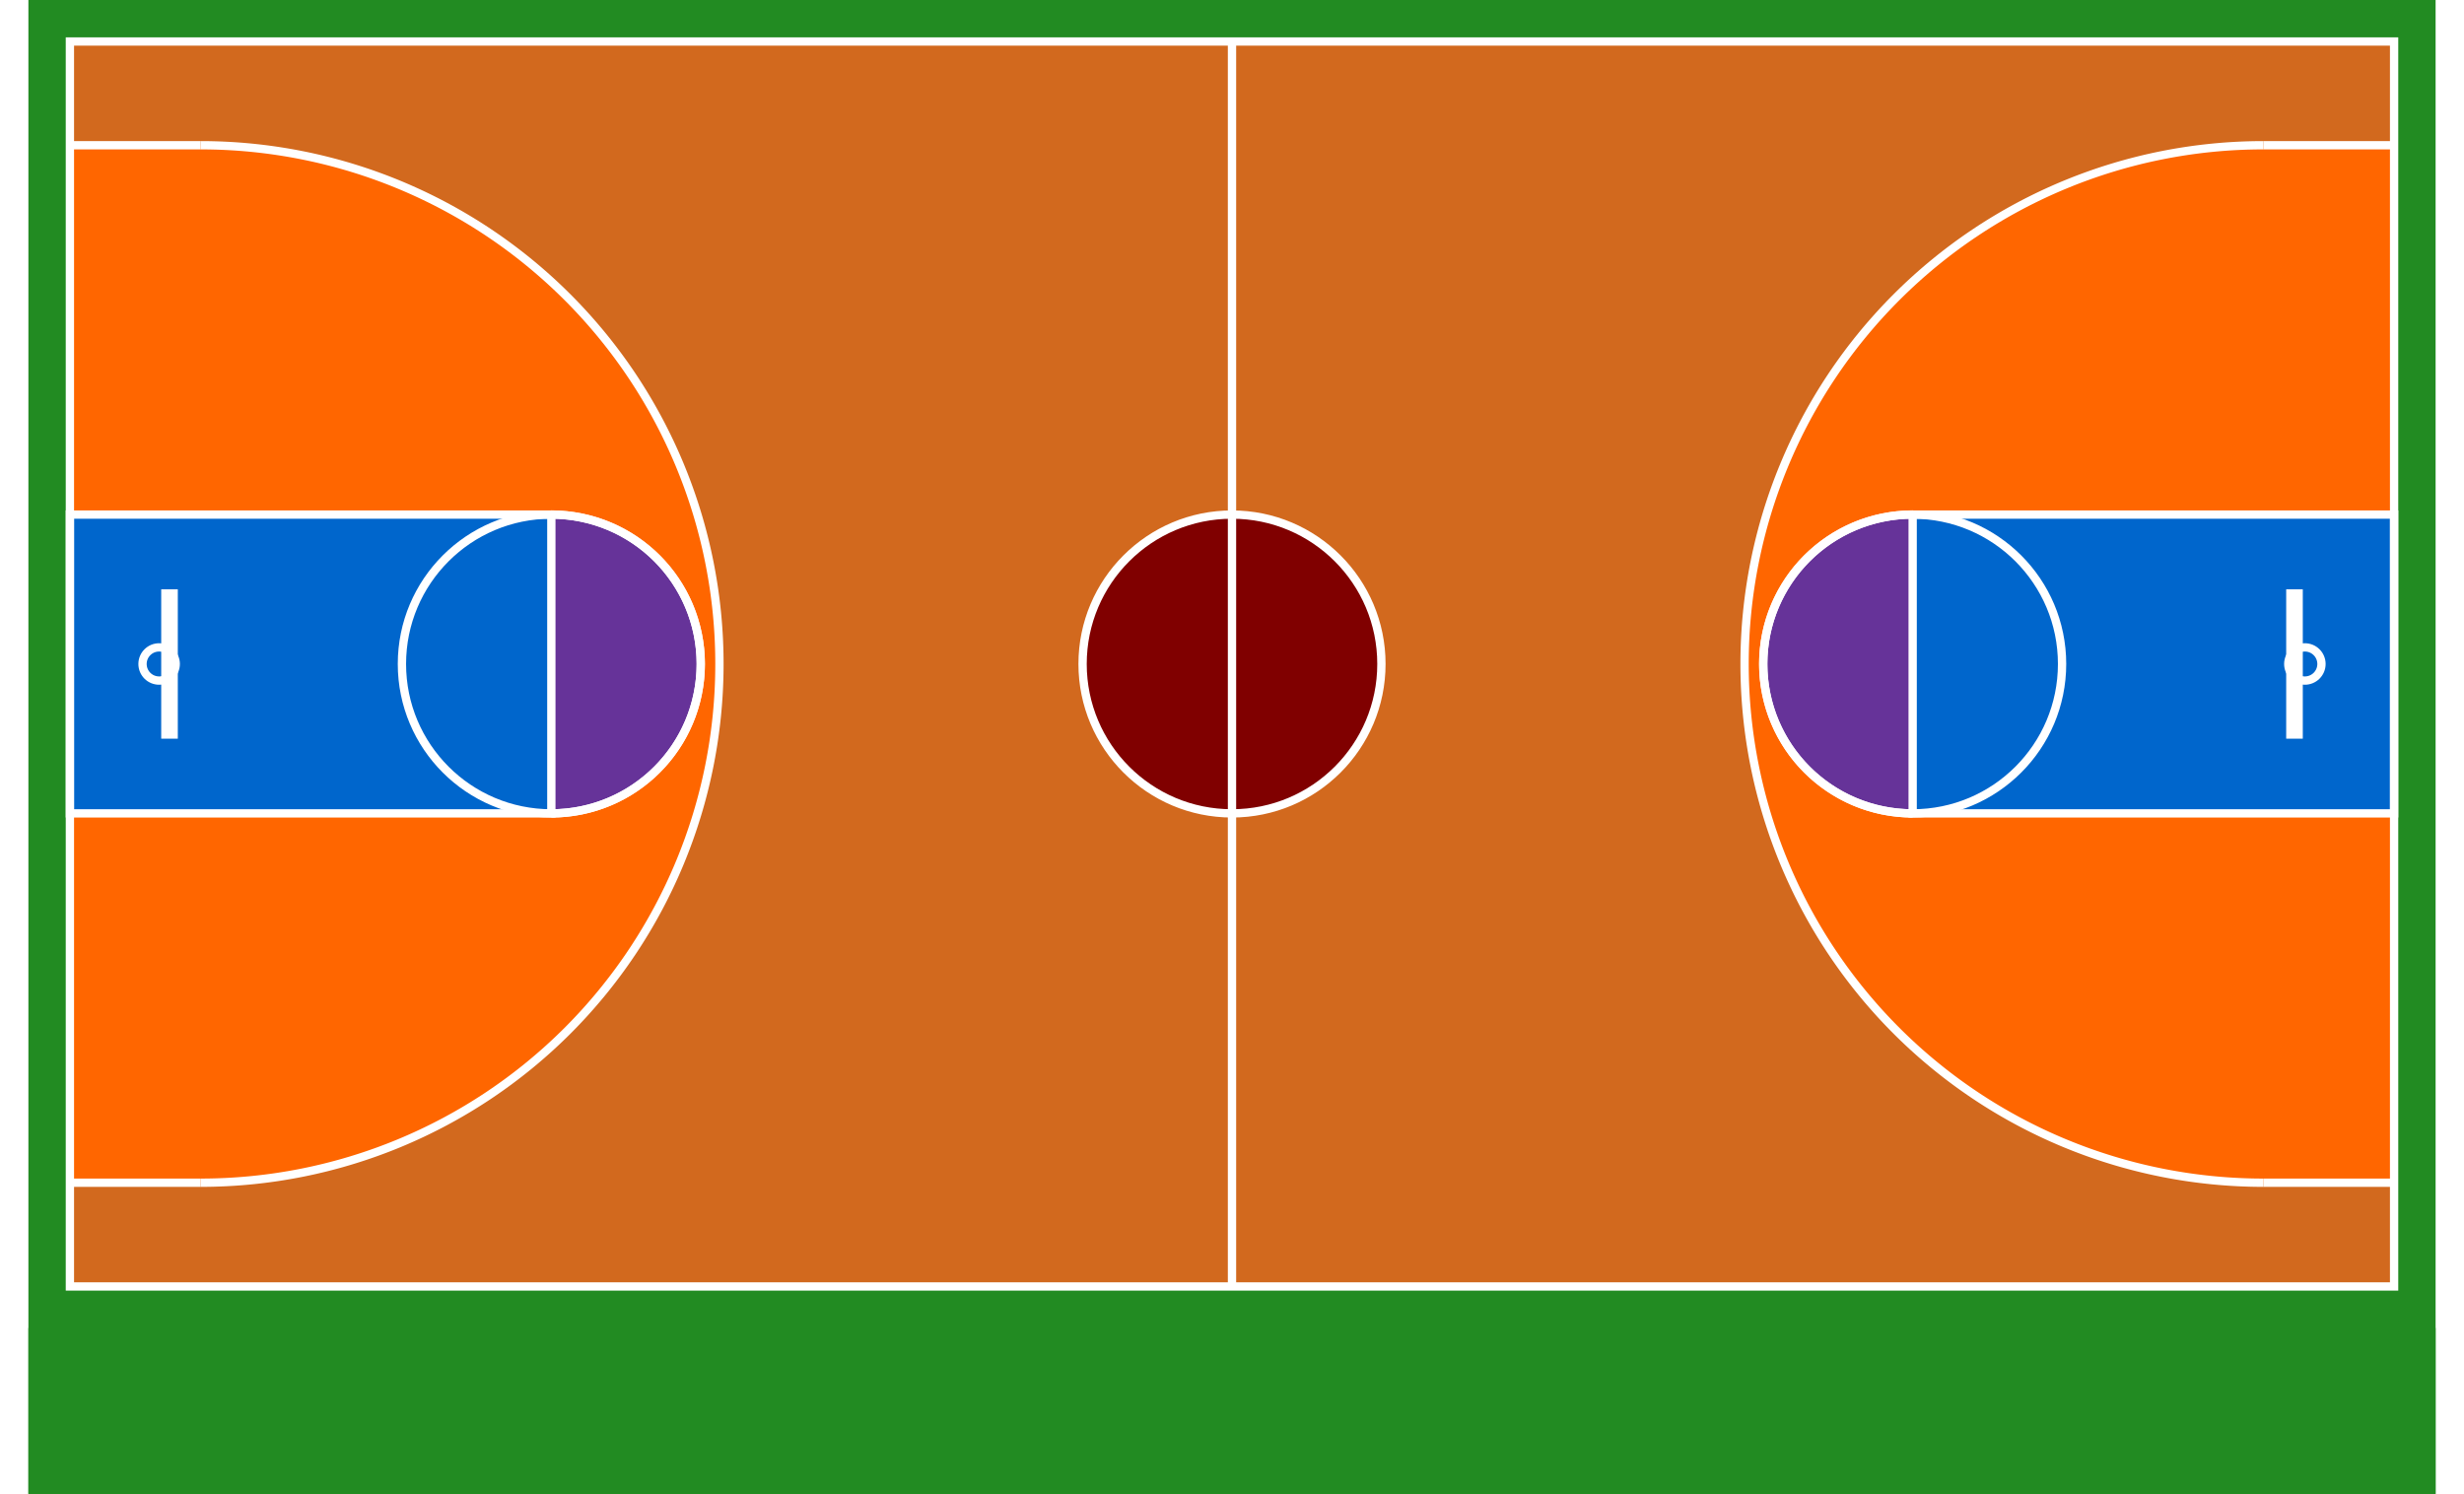 <svg xmlns="http://www.w3.org/2000/svg" viewBox="0 0 2900 1800" width="940" height="570">
  <!-- Border -->
  <rect id="border" x="0" y="0" width="2900" height="1800" fill="#228B22" stroke="none"/>
  
  <!-- Court (main playing surface) - rotated 90 degrees -->
  <rect id="court" x="50" y="50" width="2800" height="1500" fill="#D2691E" stroke="none"/>
  
  <!-- 3-Point Areas - the curved areas between the 3-point line and the key, extending to court edges -->
  <g id="threePointArea">
    <!-- Left 3-point area (from court edge to key) -->
    <path d="M 50 175 L 207.5 175 A 625 625 0 0 1 207.5 1425 L 50 1425 L 50 980 L 630 980 L 630 620 L 50 620 Z" fill="#FF6600"/>
    <!-- Right 3-point area (from key to court edge) -->
    <path d="M 2850 175 L 2692.5 175 A 625 625 0 0 0 2692.5 1425 L 2850 1425 L 2850 980 L 2270 980 L 2270 620 L 2850 620 Z" fill="#FF6600"/>
  </g>
  
  <!-- Keys (paint areas near baskets) -->
  <g id="key">
    <!-- Left key - width should match free throw circle diameter (360px) -->
    <rect x="50" y="620" width="580" height="360" fill="#0066CC" stroke="none"/>
    <!-- Right key -->
    <rect x="2270" y="620" width="580" height="360" fill="#0066CC" stroke="none"/>
  </g>
  
  <!-- Top of Key circles (free throw semicircles) -->
  <g id="topOfKey">
    <!-- Left semicircle - connects to key at x=630 -->
    <path d="M 630 620 A 180 180 0 0 1 630 980" fill="#663399" stroke="none"/>
    <!-- Right semicircle - connects to key at x=2270 -->
    <path d="M 2270 980 A 180 180 0 0 1 2270 620" fill="#663399" stroke="none"/>
  </g>
  
  <!-- Center Court Circle -->
  <circle id="centerCourtCircle" cx="1450" cy="800" r="180" fill="#800000" stroke="none"/>
  
  <!-- Court lines -->
  <g id="lines" stroke="white" stroke-width="10" fill="none">
    <!-- Court outline -->
    <rect x="50" y="50" width="2800" height="1500"/>
    
    <!-- Center line -->
    <line x1="1450" y1="50" x2="1450" y2="1550"/>
    
    <!-- Key outlines -->
    <rect x="50" y="620" width="580" height="360"/>
    <rect x="2270" y="620" width="580" height="360"/>
    
    <!-- Top of key semicircles -->
    <path d="M 630 620 A 180 180 0 0 1 630 980"/>
    <path d="M 2270 980 A 180 180 0 0 1 2270 620"/>
    
    <!-- Free throw circles -->
    <circle cx="630" cy="800" r="180"/>
    <circle cx="2270" cy="800" r="180"/>
    
    <!-- Center court circle -->
    <circle cx="1450" cy="800" r="180"/>
    
    <!-- 3-point lines (rotated from vertical to horizontal) -->
    <!-- Left 3-point line -->
    <line x1="50" y1="175" x2="207.5" y2="175"/>
    <path d="M 207.5,175 A 625,625 0 0,1 207.5,1425"/>
    <line x1="207.5" y1="1425" x2="50" y2="1425"/>
    
    <!-- Right 3-point line -->
    <line x1="2850" y1="175" x2="2692.5" y2="175"/>
    <path d="M 2692.5,175 A 625,625 0 0,0 2692.5,1425"/>
    <line x1="2692.5" y1="1425" x2="2850" y2="1425"/>
    
    <!-- Baskets -->
    <circle cx="157.5" cy="800" r="20"/>
    <circle cx="2742.5" cy="800" r="20"/>
    
    <!-- Backboards -->
    <line x1="170" y1="710" x2="170" y2="890" stroke-width="20"/>
    <line x1="2730" y1="710" x2="2730" y2="890" stroke-width="20"/>
  </g>
  
  <!-- Logo area below court -->
  <g id="logoArea">
    <rect id="logoBackground" x="0" y="1600" width="2900" height="200" fill="#228B22"/>
    <image id="courtLogo" x="1250" y="1620" width="400" height="160" href="" preserveAspectRatio="xMidYMid meet"/>
  </g>
</svg>